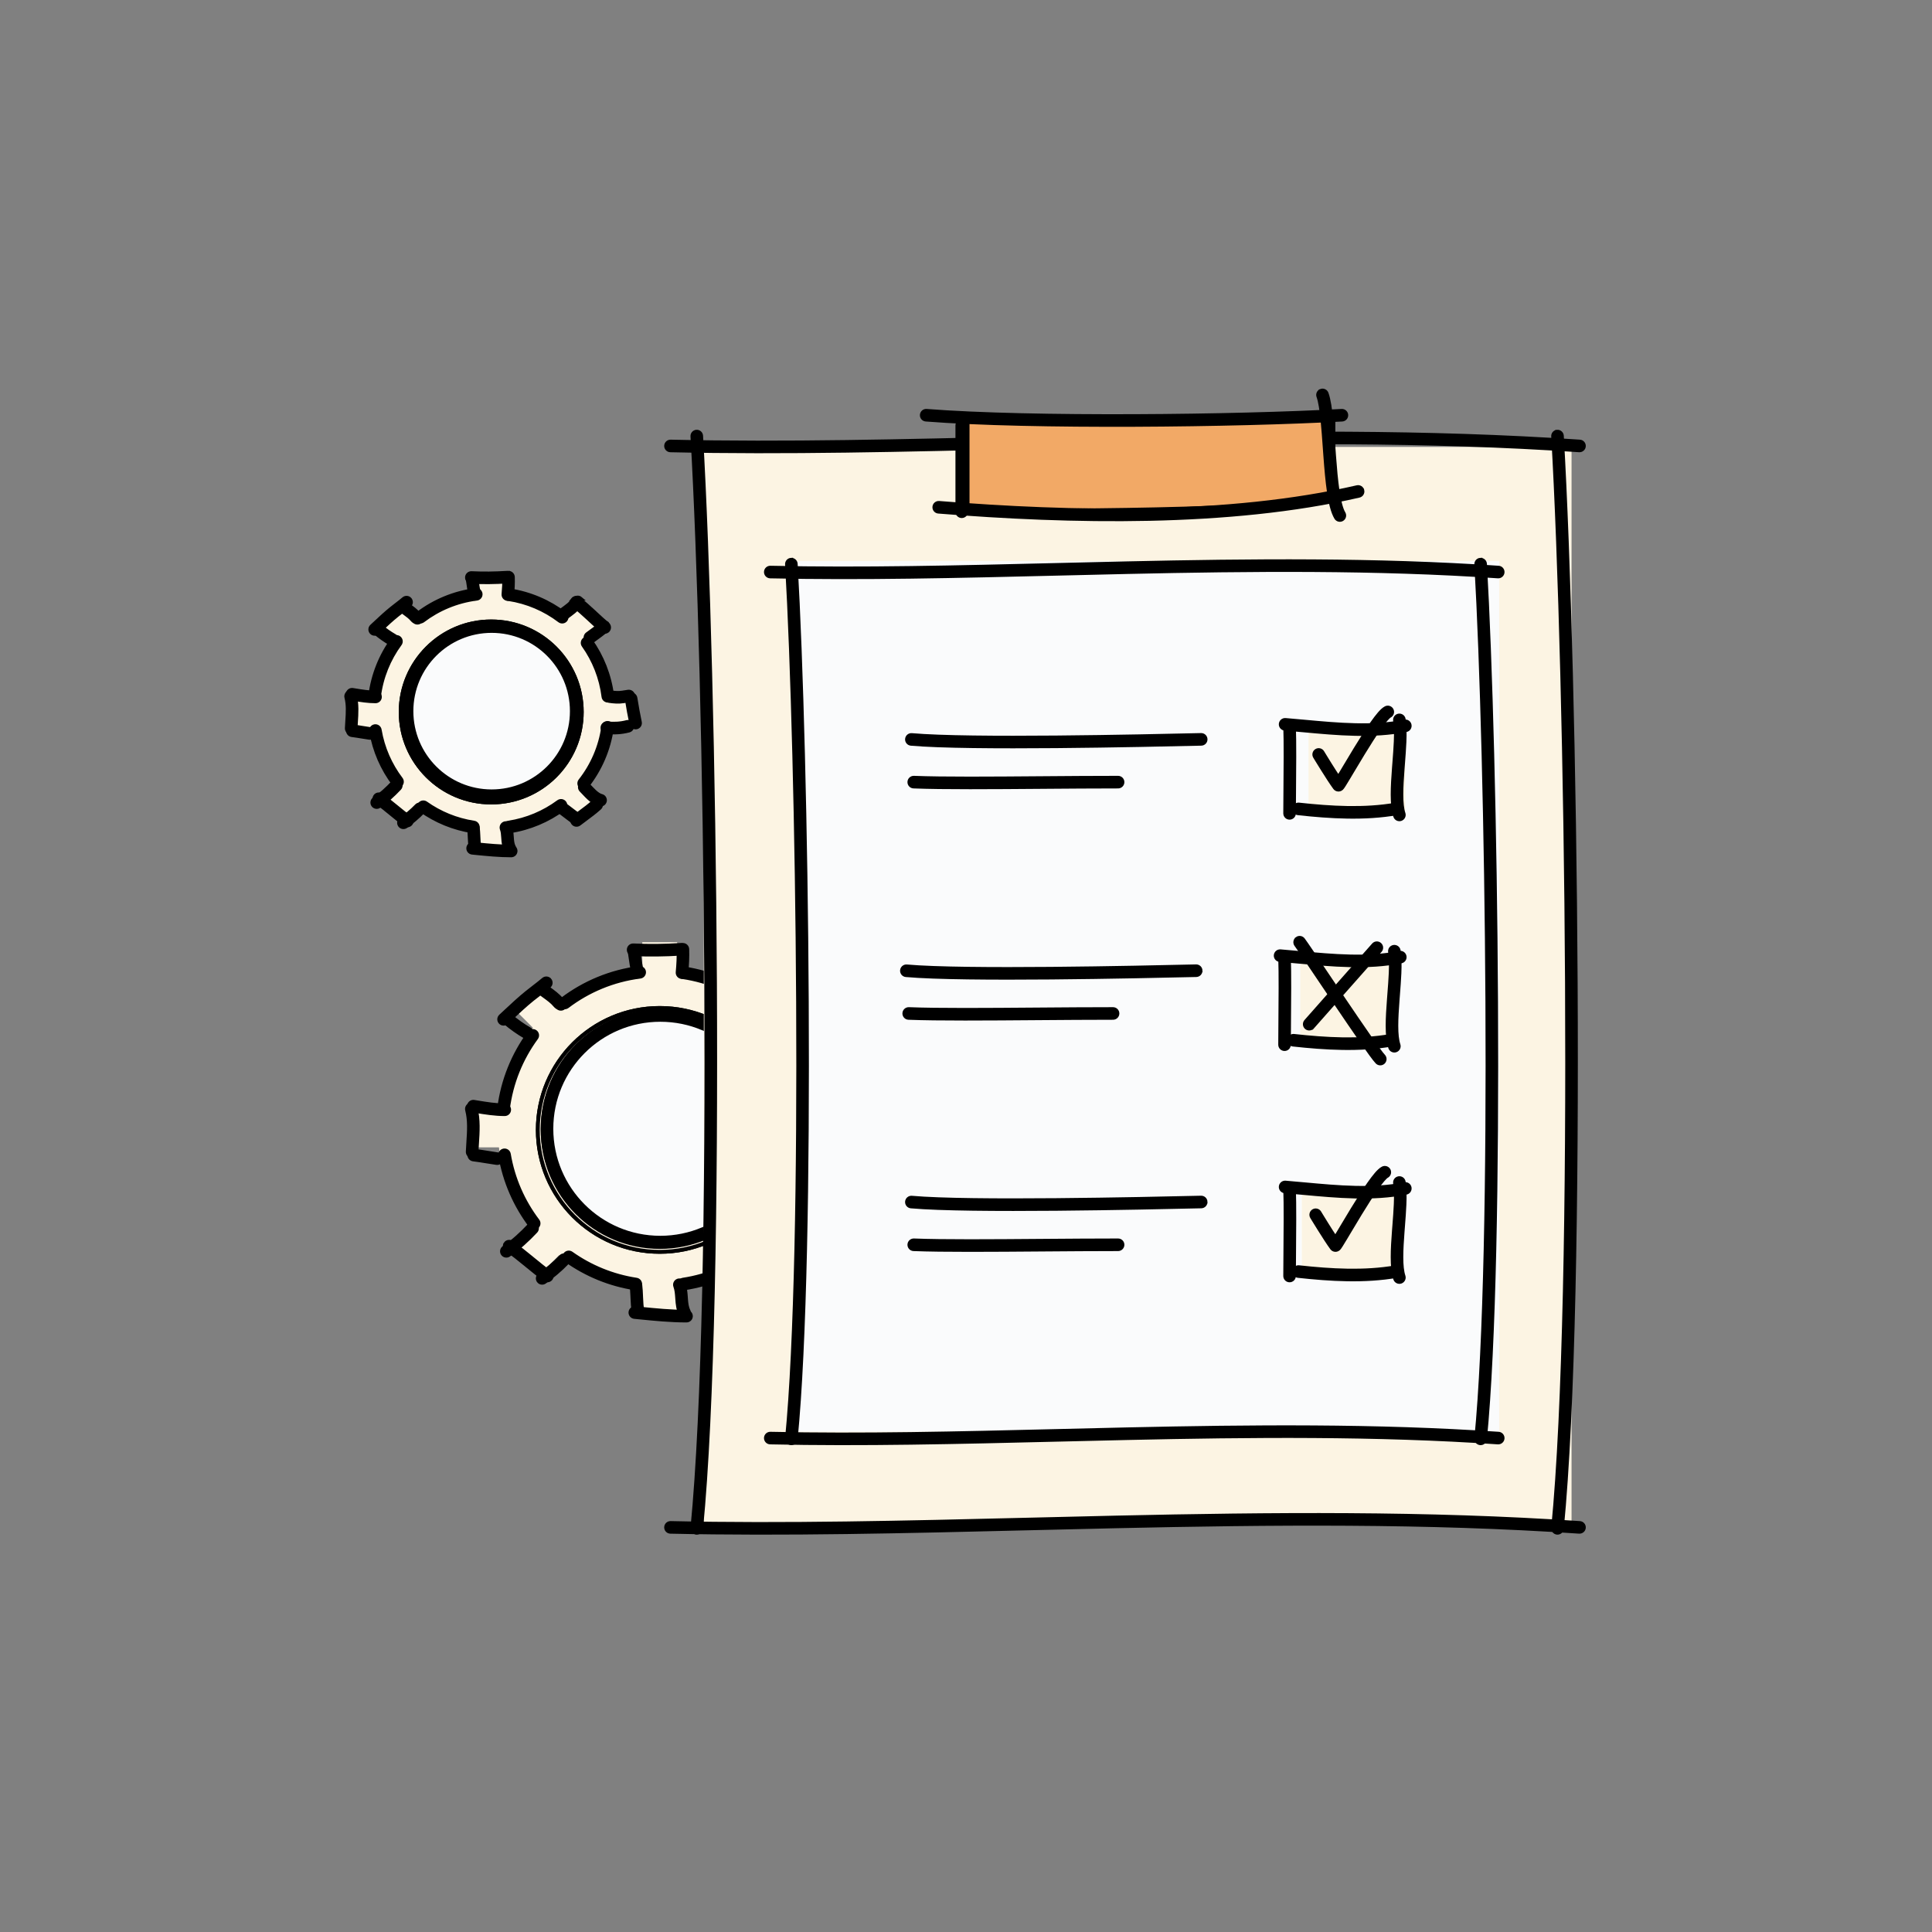 <svg fill="none" viewBox="0 0 150 150" xmlns="http://www.w3.org/2000/svg"><rect x="0" y="0" width="150" height="150" fill="#808080" stroke="none"/><path clip-rule="evenodd" d="m38.138 59.834c2.566 0 4.645-2.08 4.645-4.645 0-2.566-2.08-4.645-4.645-4.645s-4.645 2.08-4.645 4.645c0 2.566 2.08 4.645 4.645 4.645zm0 4.739c5.183 0 9.384-4.201 9.384-9.384 0-5.183-4.201-9.384-9.384-9.384s-9.384 4.201-9.384 9.384c0 5.183 4.201 9.384 9.384 9.384z" fill="#fcf4e3" fill-rule="evenodd"/><path clip-rule="evenodd" d="m39.492 52.008v-7.608h-2.708v7.608l-5.38-5.38-1.915 1.915 5.38 5.38h-7.608v2.708h7.608l-5.38 5.38 1.915 1.915 5.38-5.38v7.608h2.708v-7.609l5.38 5.38 1.915-1.915-5.38-5.38h7.608v-2.708h-7.608l5.38-5.38-1.915-1.915z" fill="#fcf4e3" fill-rule="evenodd"/><path d="m45.166 55.277c0 3.881-3.147 7.028-7.028 7.028-3.881 0-7.028-3.147-7.028-7.028 0-3.882 3.147-7.028 7.028-7.028 3.882 0 7.028 3.147 7.028 7.028z" fill="#fafbfc" stroke="#000" stroke-width=".3"/><path d="m38.138 61.928c3.673 0 6.651-2.978 6.651-6.651 0-3.673-2.978-6.651-6.651-6.651-3.673 0-6.651 2.978-6.651 6.651 0 3.673 2.978 6.651 6.651 6.651zm7.028-6.651c0 3.881-3.147 7.028-7.028 7.028-3.881 0-7.028-3.147-7.028-7.028 0-3.882 3.147-7.028 7.028-7.028 3.882 0 7.028 3.147 7.028 7.028z" fill="#fcf4e3" stroke="#000" stroke-width=".3"/><path d="m37.312 46.099c.024.185-.108.355-.293.379-1.56.198-2.991.806-4.185 1.711-.149.113-.361.084-.474-.065s-.084-.361.065-.474c1.285-.976 2.828-1.63 4.509-1.844.185-.024.355.108.379.293zm1.863.021c.028-.185.2-.312.385-.284 1.597.241 3.062.88 4.293 1.814.149.113.178.325.065.474s-.325.178-.474.065c-1.142-.867-2.502-1.46-3.984-1.683-.185-.028-.312-.2-.284-.385zm-8.194 3.404c.151.111.183.323.072.473-.864 1.177-1.442 2.578-1.631 4.098-.023.185-.192.317-.378.294-.185-.023-.317-.192-.294-.378.204-1.639.826-3.148 1.757-4.416.111-.151.323-.183.473-.073zm14.402.112c.152-.108.364-.073.472.08.883 1.243 1.474 2.709 1.671 4.297.023.185-.109.354-.294.378-.185.023-.355-.109-.378-.294-.183-1.474-.731-2.834-1.551-3.988-.108-.152-.072-.364.08-.472zm1.835 6.498c.185.026.314.197.288.382-.237 1.689-.92 3.234-1.925 4.514-.116.147-.328.172-.475.057-.147-.116-.172-.328-.057-.475.934-1.188 1.567-2.623 1.787-4.19.026-.185.197-.314.382-.288zm-18.13.251c.184-.031.359.093.39.277.24 1.42.82 2.724 1.655 3.826.113.149.084.361-.065.474s-.361.084-.474-.065c-.899-1.186-1.524-2.592-1.782-4.122-.031-.184.093-.359.278-.39zm14.742 5.941c.111.15.079.362-.071.473-1.206.892-2.632 1.505-4.182 1.741-.185.028-.357-.099-.386-.284s.099-.357.283-.386c1.438-.22 2.762-.788 3.882-1.616.15-.111.362-.08.473.071zm-11.239.113c.108-.152.32-.188.472-.08 1.089.773 2.362 1.303 3.74 1.513.185.028.312.201.284.386s-.201.312-.386.284c-1.485-.227-2.856-.798-4.029-1.63-.152-.108-.188-.32-.08-.472z" style="fill-rule:evenodd;clip-rule:evenodd;fill:#000;stroke:#000;stroke-width:.3;stroke-linecap:round;stroke-linejoin:round"/><path d="m27.001 53.847c.03-.184.204-.31.388-.28.062.01.124.02.186.03.548.09 1.056.173 1.581.173.187 0 .338.151.338.339 0 .187-.151.339-.338.339-.583 0-1.147-.092-1.688-.181-.063-.01-.125-.021-.187-.03-.185-.03-.31-.204-.28-.388z" style="fill-rule:evenodd;clip-rule:evenodd;fill:#000;stroke:#000;stroke-width:.3;stroke-linecap:round"/><path d="m27.136 53.734c.181-.046.365.063.412.244.179.7.13 1.435.086 2.098-.011.169-.022.333-.029.49-.008.187-.166.332-.353.323-.187-.008-.332-.166-.324-.353.008-.193.021-.381.033-.564.042-.649.081-1.242-.069-1.827-.046-.181.063-.365.244-.412z" style="fill-rule:evenodd;clip-rule:evenodd;fill:#000;stroke:#000;stroke-width:.3;stroke-linecap:round"/><path d="m27.023 56.694c.024-.185.193-.317.378-.293.263.033.539.078.808.121.192.031.38.061.557.087.185.026.314.198.287.383-.026.185-.198.314-.383.287-.209-.03-.404-.061-.595-.093-.252-.041-.497-.081-.76-.114-.185-.024-.317-.193-.293-.378z" style="fill-rule:evenodd;clip-rule:evenodd;fill:#000;stroke:#000;stroke-width:.3;stroke-linecap:round"/><path d="m31.001 60.73c.136.128.143.342.015.478-.481.511-.986.976-1.575 1.383-.154.106-.365.068-.471-.086-.106-.154-.068-.365.086-.471.54-.373 1.009-.803 1.467-1.29.128-.136.342-.143.478-.015z" style="fill-rule:evenodd;clip-rule:evenodd;fill:#000;stroke:#000;stroke-width:.3;stroke-linecap:round"/><path d="m29.131 61.822c.106-.154.317-.192.471-.085.397.275.771.579 1.133.875.026.021.052.043.079.064.337.277.665.545 1.007.793.151.11.185.321.076.473-.11.151-.321.185-.473.076-.36-.26-.703-.542-1.037-.816-.027-.022-.054-.044-.081-.067-.363-.297-.717-.584-1.089-.842-.154-.106-.192-.317-.085-.471z" style="fill-rule:evenodd;clip-rule:evenodd;fill:#000;stroke:#000;stroke-width:.3;stroke-linecap:round"/><path d="m32.825 62.554c.135.13.139.344.009.478-.398.414-.852.795-1.316 1.125-.152.108-.364.073-.472-.08-.108-.152-.073-.364.08-.472.434-.309.855-.663 1.22-1.042.13-.135.344-.139.479-.009z" style="fill-rule:evenodd;clip-rule:evenodd;fill:#000;stroke:#000;stroke-width:.3;stroke-linecap:round"/><path d="m36.725 63.983c.186-.021.353.113.374.299.022.194.032.387.041.572.002.036.003.071.005.106.007.149.013.292.024.435.009.125.019.187.043.243.074.172-.006.371-.178.444-.172.074-.371-.006-.445-.178-.073-.171-.086-.336-.096-.458-.012-.155-.019-.31-.026-.46-.002-.034-.003-.068-.005-.101-.009-.183-.019-.357-.038-.529-.021-.186.113-.353.299-.374z" style="fill-rule:evenodd;clip-rule:evenodd;fill:#000;stroke:#000;stroke-width:.3;stroke-linecap:round"/><path d="m36.357 65.831c.018-.186.184-.322.37-.304.096.009.191.019.286.028.904.09 1.788.177 2.677.177.187 0 .338.151.338.338 0 .187-.151.339-.338.339-.925 0-1.842-.091-2.741-.18-.096-.01-.192-.019-.288-.029-.186-.018-.322-.184-.304-.37z" style="fill-rule:evenodd;clip-rule:evenodd;fill:#000;stroke:#000;stroke-width:.3;stroke-linecap:round"/><path d="m39.157 63.933c.175-.065.37.024.436.199.108.289.129.595.146.844.002.023.003.045.005.067.02.281.045.491.135.67.084.167.016.37-.151.454s-.37.016-.454-.151c-.157-.314-.185-.651-.204-.924-.001-.016-.002-.032-.003-.048-.019-.271-.034-.482-.106-.675-.065-.175.024-.37.199-.436z" style="fill-rule:evenodd;clip-rule:evenodd;fill:#000;stroke:#000;stroke-width:.3;stroke-linecap:round"/><path d="m43.296 62.474c.115-.147.328-.173.475-.058.244.191.488.373.736.557.159.118.319.238.482.362.149.113.178.325.065.474-.113.149-.326.178-.474.065-.151-.115-.308-.232-.465-.349-.254-.189-.512-.382-.76-.576-.147-.115-.173-.328-.058-.475z" style="fill-rule:evenodd;clip-rule:evenodd;fill:#000;stroke:#000;stroke-width:.3;stroke-linecap:round"/><path d="m46.58 62.251c.125.139.114.353-.025.478-.368.331-.769.628-1.155.915-.147.109-.293.217-.433.324-.148.114-.361.085-.474-.063-.114-.148-.085-.361.063-.474.158-.121.314-.236.467-.35.377-.279.737-.547 1.08-.855.139-.125.353-.114.478.025z" style="fill-rule:evenodd;clip-rule:evenodd;fill:#000;stroke:#000;stroke-width:.3;stroke-linecap:round"/><path d="m45.12 60.877c.132-.133.346-.133.479-.001.072.072.148.153.222.231.02.021.039.042.059.062.094.1.188.197.284.286.198.183.377.303.547.346.181.045.292.229.246.41-.045.181-.229.292-.41.246-.338-.084-.619-.299-.842-.506-.114-.106-.221-.217-.317-.319-.022-.024-.044-.046-.065-.069-.072-.077-.137-.146-.2-.209-.133-.132-.133-.346-.001-.479z" style="fill-rule:evenodd;clip-rule:evenodd;fill:#000;stroke:#000;stroke-width:.3;stroke-linecap:round"/><path d="m49.076 56.303c.048.181-.059.366-.24.414-.597.159-1.162.176-1.752.125-.186-.016-.324-.18-.309-.366.016-.186.18-.324.366-.309.539.046 1.021.028 1.521-.105.181-.048.366.059.414.24z" style="fill-rule:evenodd;clip-rule:evenodd;fill:#000;stroke:#000;stroke-width:.3;stroke-linecap:round"/><path d="m49.154 54.001c.021.186-.113.353-.299.374-.095.011-.184.026-.283.043-.045.008-.093.016-.144.024-.404.065-.773.03-1.134-.022-.185-.027-.313-.198-.286-.383.027-.185.198-.313.383-.287.342.049.629.072.93.024.036-.006.075-.013.116-.019.108-.018.228-.039.344-.052.186-.021.353.113.374.299z" style="fill-rule:evenodd;clip-rule:evenodd;fill:#000;stroke:#000;stroke-width:.3;stroke-linecap:round"/><path d="m48.95 53.913c.185-.029.358.098.386.283.097.627.214 1.249.343 1.874.038.183-.08.362-.263.4-.183.038-.362-.08-.4-.263-.13-.631-.25-1.265-.349-1.907-.029-.185.098-.358.283-.386z" style="fill-rule:evenodd;clip-rule:evenodd;fill:#000;stroke:#000;stroke-width:.3;stroke-linecap:round"/><path d="m45.072 46.475c.143.121.161.334.04.477-.333.394-.752.697-1.131.972-.066.048-.131.095-.194.142-.15.111-.362.079-.473-.071-.111-.15-.079-.362.071-.473.072-.053.142-.104.212-.155.381-.277.723-.526.999-.852.121-.143.334-.161.477-.04z" style="fill-rule:evenodd;clip-rule:evenodd;fill:#000;stroke:#000;stroke-width:.3;stroke-linecap:round"/><path d="m44.471 46.548c.115-.147.328-.173.475-.058.402.314.775.652 1.137.986.061.057.122.113.183.17.3.278.595.551.903.812.142.121.16.335.039.477-.121.142-.335.16-.477.039-.32-.272-.626-.556-.927-.834-.06-.056-.12-.111-.179-.166-.361-.333-.717-.655-1.096-.951-.147-.115-.173-.328-.058-.475z" style="fill-rule:evenodd;clip-rule:evenodd;fill:#000;stroke:#000;stroke-width:.3;stroke-linecap:round"/><path d="m47.056 48.356c.16.096.212.304.116.464-.031.051-.072.116-.15.18-.247.206-.512.399-.766.583-.087.063-.173.126-.256.187-.15.111-.362.08-.473-.071-.111-.15-.079-.362.071-.473.094-.069.186-.136.277-.203.246-.179.483-.351.71-.54.002-.003.004-.007.008-.013.096-.16.304-.212.464-.116z" style="fill-rule:evenodd;clip-rule:evenodd;fill:#000;stroke:#000;stroke-width:.3;stroke-linecap:round"/><path d="m29.085 48.654c.12-.143.334-.161.477-.041.331.279.702.544 1.073.756.162.093.219.299.126.462-.093.162-.299.219-.462.126-.412-.235-.816-.525-1.174-.827-.143-.12-.161-.334-.041-.477z" style="fill-rule:evenodd;clip-rule:evenodd;fill:#000;stroke:#000;stroke-width:.3;stroke-linecap:round"/><path d="m31.823 46.532c.121.142.104.356-.039.477-.19.161-.399.322-.6.477-.128.098-.252.194-.366.286-.405.326-.786.681-1.175 1.044-.107.1-.216.201-.325.302-.137.127-.351.118-.478-.019s-.118-.351.019-.478c.103-.096.207-.193.312-.291.392-.366.796-.743 1.223-1.086.14-.113.273-.215.403-.315.186-.143.365-.281.549-.437.142-.121.356-.104.477.039z" style="fill-rule:evenodd;clip-rule:evenodd;fill:#000;stroke:#000;stroke-width:.3;stroke-linecap:round"/><path d="m31.14 46.984c.112-.15.324-.181.474-.07.047.035.098.072.151.11.244.176.536.386.756.651l0.0 0c0.0 0.0.001.001.004.004.003.002.008.006.017.011.009.005.019.011.033.019.162.093.219.299.126.462-.093.162-.299.219-.462.126-.002-.001-.004-.002-.006-.004-.055-.031-.149-.085-.232-.184-.161-.193-.365-.341-.604-.514-.06-.044-.123-.089-.188-.137-.15-.112-.181-.324-.07-.474z" style="fill-rule:evenodd;clip-rule:evenodd;fill:#000;stroke:#000;stroke-width:.3;stroke-linecap:round"/><path d="m36.596 44.578c.185-.028.357.099.386.284.015.1.03.199.044.297.045.312.088.61.156.904.042.182-.072.364-.254.406-.182.042-.364-.071-.406-.254-.075-.324-.123-.66-.169-.978-.013-.093-.026-.184-.04-.273-.028-.185.099-.357.284-.386z" style="fill-rule:evenodd;clip-rule:evenodd;fill:#000;stroke:#000;stroke-width:.3;stroke-linecap:round"/><path d="m39.691 44.79c.012.187-.13.347-.317.359-.937.059-1.853.072-2.795.026-.187-.009-.331-.168-.321-.355.009-.187.168-.331.355-.321.914.045 1.804.032 2.72-.025.187-.012.347.13.359.317z" style="fill-rule:evenodd;clip-rule:evenodd;fill:#000;stroke:#000;stroke-width:.3;stroke-linecap:round"/><path d="m39.468 44.473c.187-.007.344.139.35.326.017.479-.01.934-.052 1.396-.017.186-.182.323-.368.306-.186-.017-.323-.182-.306-.368.041-.449.066-.872.05-1.311-.007-.187.139-.344.326-.35z" style="fill-rule:evenodd;clip-rule:evenodd;fill:#000;stroke:#000;stroke-width:.3;stroke-linecap:round"/><path clip-rule="evenodd" d="m38.171 48.985c-3.44 0-6.228 2.788-6.228 6.228 0 3.44 2.788 6.228 6.228 6.228 3.44 0 6.228-2.788 6.228-6.228 0-3.44-2.788-6.228-6.228-6.228zm-6.905 6.228c0-3.814 3.092-6.905 6.905-6.905s6.905 3.092 6.905 6.905-3.091 6.905-6.905 6.905-6.905-3.091-6.905-6.905z" fill="#000" fill-rule="evenodd" stroke="#000" stroke-width=".3"/><path clip-rule="evenodd" d="m51.222 95.442c4.326 0 7.833-3.507 7.833-7.833 0-4.326-3.507-7.833-7.833-7.833-4.326 0-7.833 3.507-7.833 7.833 0 4.326 3.507 7.833 7.833 7.833zm0 4.739c6.943 0 12.572-5.628 12.572-12.571 0-6.943-5.628-12.572-12.572-12.572-6.943 0-12.572 5.628-12.572 12.572 0 6.943 5.628 12.571 12.572 12.571z" fill="#fcf4e3" fill-rule="evenodd"/><path clip-rule="evenodd" d="m52.576 84.456v-11.303h-2.708v11.302l-7.992-7.992-1.915 1.915 7.993 7.993h-11.303v2.708h11.302l-7.992 7.992 1.915 1.915 7.992-7.992v11.303h2.708v-11.303l7.992 7.992 1.915-1.915-7.992-7.992h11.302v-2.708h-11.303l7.993-7.993-1.915-1.915z" fill="#fcf4e3" fill-rule="evenodd"/><path d="m60.688 87.726c0 5.228-4.238 9.466-9.466 9.466s-9.466-4.238-9.466-9.466 4.238-9.466 9.466-9.466 9.466 4.238 9.466 9.466z" fill="#fafbfc" stroke="#000" stroke-width=".3"/><path d="m51.222 96.815c5.02 0 9.089-4.069 9.089-9.089s-4.069-9.089-9.089-9.089-9.089 4.069-9.089 9.089 4.069 9.089 9.089 9.089zm9.466-9.089c0 5.228-4.238 9.466-9.466 9.466s-9.466-4.238-9.466-9.466 4.238-9.466 9.466-9.466 9.466 4.238 9.466 9.466z" fill="#fcf4e3" stroke="#000" stroke-width=".3"/><path d="m50.001 75.445c.024.185-.108.355-.293.379-2.11.268-4.047 1.09-5.662 2.315-.149.113-.361.084-.474-.065-.113-.149-.084-.361.065-.474 1.706-1.295 3.755-2.164 5.986-2.447.185-.024.355.108.379.293zm2.723.031c.028-.185.2-.312.385-.284 2.119.319 4.065 1.169 5.698 2.408.149.113.178.325.065.474-.113.149-.325.178-.474.065-1.545-1.173-3.385-1.975-5.39-2.277-.185-.028-.312-.2-.284-.385zm-11.159 4.636c.151.111.183.323.072.473-1.169 1.593-1.951 3.487-2.207 5.545-.023.185-.192.317-.378.294s-.317-.192-.294-.378c.27-2.176 1.097-4.179 2.333-5.862.111-.151.323-.183.473-.072zm19.429.151c.152-.108.364-.072.472.08 1.173 1.65 1.957 3.596 2.218 5.704.023.185-.109.355-.294.378s-.355-.109-.378-.294c-.248-1.994-.989-3.834-2.099-5.395-.108-.152-.072-.364.08-.472zm2.376 8.726c.185.026.314.197.288.382-.315 2.242-1.221 4.293-2.556 5.992-.116.147-.328.172-.475.057s-.172-.328-.057-.475c1.263-1.607 2.12-3.548 2.418-5.668.026-.185.197-.314.382-.288zm-24.254.336c.184-.031.359.093.39.277.324 1.921 1.109 3.685 2.238 5.176.113.149.084.361-.065.474-.149.113-.361.084-.474-.065-1.193-1.575-2.023-3.44-2.366-5.472-.031-.184.093-.359.278-.39zm19.638 7.915c.111.15.08.362-.071.473-1.601 1.185-3.494 1.998-5.552 2.311-.185.029-.357-.098-.386-.283s.099-.357.283-.386c1.946-.297 3.736-1.066 5.252-2.187.15-.111.362-.08.473.071zm-14.871.149c.108-.152.32-.188.472-.08 1.474 1.045 3.195 1.763 5.059 2.047.185.028.312.201.283.386s-.201.312-.386.283c-1.971-.3-3.791-1.059-5.349-2.164-.152-.108-.188-.32-.08-.472z" style="fill-rule:evenodd;clip-rule:evenodd;fill:#000;stroke:#000;stroke-width:.3;stroke-linecap:round;stroke-linejoin:round"/><path d="m36.416 85.828c.03-.184.204-.31.388-.28.084.014.167.027.249.041.733.12 1.423.233 2.136.233.187 0 .339.152.339.339s-.152.339-.339.339c-.772 0-1.517-.122-2.243-.241-.084-.014-.167-.027-.25-.041-.185-.03-.31-.204-.28-.388z" style="fill-rule:evenodd;clip-rule:evenodd;fill:#000;stroke:#000;stroke-width:.3;stroke-linecap:round"/><path d="m36.511 85.769c.181-.046.365.063.412.244.235.918.171 1.878.112 2.765-.015.228-.03.452-.04.669-.008.187-.166.332-.353.324-.187-.008-.332-.166-.324-.353.011-.252.027-.499.043-.743.057-.873.111-1.691-.095-2.494-.046-.181.063-.365.244-.412z" style="fill-rule:evenodd;clip-rule:evenodd;fill:#000;stroke:#000;stroke-width:.3;stroke-linecap:round"/><path d="m36.445 89.637c.024-.185.193-.317.378-.293.352.045.716.104 1.074.161.257.042.511.083.753.117.185.026.314.198.287.383-.026.185-.198.314-.383.287-.274-.039-.534-.081-.791-.123-.34-.055-.674-.11-1.026-.154-.185-.024-.317-.193-.293-.378z" style="fill-rule:evenodd;clip-rule:evenodd;fill:#000;stroke:#000;stroke-width:.3;stroke-linecap:round"/><path d="m41.582 95.115c.136.128.143.342.015.478-.64.681-1.31 1.297-2.092 1.838-.154.106-.364.068-.471-.086-.106-.154-.068-.364.086-.471.732-.506 1.366-1.087 1.984-1.744.128-.136.342-.143.478-.015z" style="fill-rule:evenodd;clip-rule:evenodd;fill:#000;stroke:#000;stroke-width:.3;stroke-linecap:round"/><path d="m39.251 96.559c.106-.154.317-.192.471-.085.528.366 1.025.769 1.51 1.167.035.029.07.058.106.087.451.37.893.732 1.355 1.067.151.11.185.321.076.473-.11.151-.321.185-.473.076-.479-.347-.936-.722-1.384-1.089-.036-.03-.072-.059-.108-.089-.486-.398-.964-.785-1.466-1.134-.154-.106-.192-.317-.085-.471z" style="fill-rule:evenodd;clip-rule:evenodd;fill:#000;stroke:#000;stroke-width:.3;stroke-linecap:round"/><path d="m44.025 97.557c.135.13.139.344.009.479-.527.549-1.13 1.054-1.746 1.493-.152.108-.364.073-.472-.08-.108-.152-.072-.364.08-.472.587-.417 1.156-.896 1.651-1.41.13-.135.344-.139.479-.009z" style="fill-rule:evenodd;clip-rule:evenodd;fill:#000;stroke:#000;stroke-width:.3;stroke-linecap:round"/><path d="m49.342 99.502c.186-.021.353.113.374.299.029.256.043.511.054.759.002.047.004.094.006.141.009.199.018.393.033.587.013.167.026.268.066.363.074.171-.006.37-.178.444-.172.074-.371-.006-.444-.178-.09-.209-.106-.413-.119-.577-.016-.206-.025-.412-.034-.612-.002-.046-.004-.091-.006-.136-.012-.245-.025-.482-.051-.716-.021-.186.113-.353.299-.374z" style="fill-rule:evenodd;clip-rule:evenodd;fill:#000;stroke:#000;stroke-width:.3;stroke-linecap:round"/><path d="m48.95 101.875c.018-.186.184-.322.37-.304.128.013.256.025.384.038 1.21.12 2.4.238 3.597.238.187 0 .339.152.339.339s-.151.338-.339.338c-1.233 0-2.456-.121-3.661-.241-.129-.013-.258-.026-.386-.038-.186-.019-.322-.184-.304-.37z" style="fill-rule:evenodd;clip-rule:evenodd;fill:#000;stroke:#000;stroke-width:.3;stroke-linecap:round"/><path d="m52.627 99.429c.175-.065.37.024.436.199.138.37.166.765.189 1.1.002.03.004.06.006.089.027.375.061.678.192.94.084.167.016.371-.151.454-.167.084-.37.016-.454-.151-.199-.397-.235-.828-.262-1.195-.002-.023-.003-.047-.005-.07-.025-.357-.047-.656-.149-.93-.065-.175.024-.37.199-.436z" style="fill-rule:evenodd;clip-rule:evenodd;fill:#000;stroke:#000;stroke-width:.3;stroke-linecap:round"/><path d="m58.222 97.438c.115-.147.328-.173.475-.058.328.257.657.502.99.75.213.159.427.318.643.482.149.113.178.326.065.474s-.326.178-.474.065c-.205-.156-.415-.312-.626-.47-.339-.253-.682-.509-1.014-.768-.147-.115-.173-.328-.058-.475z" style="fill-rule:evenodd;clip-rule:evenodd;fill:#000;stroke:#000;stroke-width:.3;stroke-linecap:round"/><path d="m62.446 97.142c.125.139.114.353-.025.478-.488.44-1.019.833-1.535 1.215-.199.147-.395.293-.586.439-.148.114-.361.085-.474-.063s-.085-.361.063-.474c.209-.159.415-.313.62-.464.506-.375.996-.739 1.459-1.155.139-.125.353-.114.478.025z" style="fill-rule:evenodd;clip-rule:evenodd;fill:#000;stroke:#000;stroke-width:.3;stroke-linecap:round"/><path d="m60.658 95.309c.132-.132.346-.133.479-.001.095.095.195.201.293.306.026.028.053.057.079.085.127.135.254.267.386.389.269.249.527.426.782.49.181.045.292.229.246.41-.045.181-.229.292-.41.246-.424-.106-.784-.378-1.078-.65-.15-.139-.29-.285-.419-.422-.029-.031-.058-.061-.085-.091-.097-.104-.186-.199-.272-.284-.132-.132-.133-.346-.001-.479z" style="fill-rule:evenodd;clip-rule:evenodd;fill:#000;stroke:#000;stroke-width:.3;stroke-linecap:round"/><path d="m65.764 89.13c.048.181-.059.366-.24.414-.783.209-1.526.231-2.308.165-.186-.016-.324-.18-.309-.366.016-.186.18-.324.366-.309.731.062 1.39.039 2.076-.144.181-.048.366.059.414.24z" style="fill-rule:evenodd;clip-rule:evenodd;fill:#000;stroke:#000;stroke-width:.3;stroke-linecap:round"/><path d="m65.866 86.031c.021.186-.113.353-.299.374-.131.015-.255.036-.389.059-.06.01-.122.021-.188.032-.523.084-1.004.04-1.485-.03-.185-.027-.313-.199-.286-.384.027-.185.198-.313.383-.286.461.067.86.099 1.28.032.051-.008.104-.017.16-.027.143-.025.299-.051.45-.068.186-.021.353.113.374.299z" style="fill-rule:evenodd;clip-rule:evenodd;fill:#000;stroke:#000;stroke-width:.3;stroke-linecap:round"/><path d="m65.725 86.01c.185-.029.358.098.386.283.13.842.288 1.678.46 2.516.038.183-.08.362-.264.4-.183.038-.362-.08-.4-.264-.173-.844-.334-1.692-.466-2.549-.029-.185.098-.358.283-.386z" style="fill-rule:evenodd;clip-rule:evenodd;fill:#000;stroke:#000;stroke-width:.3;stroke-linecap:round"/><path d="m60.437 76.02c.143.121.161.334.04.477-.437.516-.984.913-1.492 1.282-.089.065-.177.129-.263.192-.15.111-.362.079-.473-.071s-.079-.362.071-.473c.095-.07.188-.138.281-.205.51-.371.981-.714 1.36-1.162.121-.143.334-.161.477-.04z" style="fill-rule:evenodd;clip-rule:evenodd;fill:#000;stroke:#000;stroke-width:.3;stroke-linecap:round"/><path d="m59.797 76.101c.115-.147.328-.173.475-.058.534.418 1.032.868 1.517 1.315.082.076.164.151.245.227.403.373.799.74 1.213 1.092.142.121.16.335.039.477-.121.142-.335.16-.477.039-.426-.362-.835-.741-1.238-1.114-.081-.075-.161-.149-.241-.223-.483-.446-.964-.88-1.475-1.28-.147-.115-.173-.328-.058-.475z" style="fill-rule:evenodd;clip-rule:evenodd;fill:#000;stroke:#000;stroke-width:.3;stroke-linecap:round"/><path d="m63.109 78.55c.16.096.212.304.116.464-.038.064-.086.138-.176.213-.328.273-.678.528-1.017.774-.118.085-.234.17-.347.254-.15.111-.362.079-.473-.071-.111-.15-.08-.362.071-.473.124-.091.246-.18.367-.269.333-.242.657-.477.965-.735.005-.005.007-.006.008-.008l0-0c.003-.004.008-.011.021-.033.096-.16.304-.212.464-.116z" style="fill-rule:evenodd;clip-rule:evenodd;fill:#000;stroke:#000;stroke-width:.3;stroke-linecap:round"/><path d="m39.182 78.925c.12-.143.334-.161.477-.041.448.377.95.737 1.455 1.025.162.093.219.299.126.462-.093.162-.299.219-.462.126-.545-.311-1.081-.696-1.555-1.095-.143-.12-.161-.334-.041-.477z" style="fill-rule:evenodd;clip-rule:evenodd;fill:#000;stroke:#000;stroke-width:.3;stroke-linecap:round"/><path d="m42.674 76.083c.121.142.104.356-.039.477-.253.215-.528.427-.795.632-.172.132-.34.262-.497.388-.546.44-1.06.919-1.582 1.406-.144.134-.288.269-.434.403-.137.127-.351.118-.478-.019-.127-.137-.118-.351.019-.478.14-.129.28-.26.421-.391.525-.49 1.062-.991 1.63-1.448.183-.147.36-.283.533-.417.252-.194.497-.382.744-.592.142-.121.356-.104.477.039z" style="fill-rule:evenodd;clip-rule:evenodd;fill:#000;stroke:#000;stroke-width:.3;stroke-linecap:round"/><path d="m41.94 76.683c.112-.15.324-.181.474-.07.066.049.136.1.208.152.326.235.702.507.988.849.013.015.026.027.104.071.162.093.219.299.126.462-.093.162-.299.219-.462.126-.002-.001-.004-.003-.006-.004-.073-.042-.184-.105-.281-.222-.225-.271-.514-.48-.835-.712-.08-.058-.162-.117-.245-.179-.15-.112-.181-.324-.069-.474z" style="fill-rule:evenodd;clip-rule:evenodd;fill:#000;stroke:#000;stroke-width:.3;stroke-linecap:round"/><path d="m49.173 73.507c.185-.028.357.099.386.284.02.133.039.264.058.393.061.419.119.825.211 1.223.042.182-.072.364-.254.406-.182.042-.364-.072-.406-.254-.099-.429-.163-.873-.224-1.298-.018-.125-.036-.249-.054-.37-.028-.185.099-.357.284-.386z" style="fill-rule:evenodd;clip-rule:evenodd;fill:#000;stroke:#000;stroke-width:.3;stroke-linecap:round"/><path d="m53.188 73.683c.012.187-.13.347-.317.359-1.251.078-2.474.096-3.732.035-.187-.009-.331-.168-.321-.355s.168-.331.355-.321c1.229.06 2.427.043 3.656-.034.187-.012.347.13.359.317z" style="fill-rule:evenodd;clip-rule:evenodd;fill:#000;stroke:#000;stroke-width:.3;stroke-linecap:round"/><path d="m53.008 73.365c.187-.007.344.139.35.326.023.635-.014 1.239-.07 1.856-.017.186-.182.323-.368.306-.186-.017-.323-.181-.306-.368.055-.604.088-1.176.067-1.77-.007-.187.139-.344.326-.35z" style="fill-rule:evenodd;clip-rule:evenodd;fill:#000;stroke:#000;stroke-width:.3;stroke-linecap:round"/><path clip-rule="evenodd" d="m51.267 79.179c-4.672 0-8.459 3.787-8.459 8.459s3.787 8.459 8.459 8.459 8.459-3.787 8.459-8.459-3.787-8.459-8.459-8.459zm-9.136 8.459c0-5.045 4.09-9.136 9.136-9.136s9.136 4.09 9.136 9.136-4.09 9.136-9.136 9.136-9.136-4.09-9.136-9.136z" fill="#000" fill-rule="evenodd" stroke="#000" stroke-width=".3"/><path d="m54.643 34.699h67.372v83.613h-67.372z" fill="#fcf4e3"/><path d="m61.93 43.557h54.466v67.595h-54.466z" fill="#fafbfc"/><path d="m101.594 56.575h7.515v6.362h-7.515z" fill="#fcf4e3"/><path d="m100.949 74.401h7.514v6.362h-7.514z" fill="#fcf4e3"/><path d="m101.076 92.269h7.515v6.362h-7.515z" fill="#fcf4e3"/><g stroke="#000" stroke-width=".3"><path clip-rule="evenodd" d="m79.921 34.697c-9.617.234-19.019.464-27.872.265-.187-.004-.335-.159-.331-.346s.159-.335.346-.331c8.836.199 18.218-.03 27.834-.265 2.242-.055 4.497-.11 6.761-.16 11.966-.264 24.17-.387 35.997.425.186.013.327.174.314.361s-.174.327-.361.315c-11.793-.809-23.971-.687-35.935-.423-2.26.05-4.512.105-6.753.159z" fill="#000" fill-rule="evenodd" stroke-linecap="round"/><path clip-rule="evenodd" d="m79.921 118.659c-9.617.235-19.019.464-27.872.265-.187-.004-.335-.159-.331-.346s.159-.335.346-.331c8.836.199 18.218-.03 27.834-.264 2.242-.055 4.497-.11 6.761-.16 11.966-.264 24.17-.387 35.997.425.186.013.327.174.314.361-.013.186-.174.327-.361.314-11.793-.809-23.971-.687-35.935-.423-2.26.05-4.512.105-6.753.159z" fill="#000" fill-rule="evenodd" stroke-linecap="round"/><path clip-rule="evenodd" d="m120.904 33.518c.187-.011.347.132.358.318 1.074 18.443 1.794 66.528-.001 84.858-.019.186-.184.322-.37.304-.186-.019-.322-.184-.304-.37 1.79-18.276 1.073-66.318-.001-84.752-.011-.187.131-.347.318-.357z" fill="#000" fill-rule="evenodd" stroke-linecap="round"/><path clip-rule="evenodd" d="m54.078 33.518c.187-.011.347.132.357.318 1.074 18.443 1.794 66.528-.001 84.858-.018.186-.184.322-.37.304-.186-.019-.322-.184-.304-.37 1.79-18.276 1.073-66.318-.001-84.752-.011-.187.132-.347.318-.357z" fill="#000" fill-rule="evenodd" stroke-linecap="round"/><path clip-rule="evenodd" d="m82.122 44.54c-7.701.188-15.233.371-22.325.212-.187-.004-.335-.159-.331-.346s.159-.335.346-.331c7.074.159 14.586-.024 22.286-.212 1.796-.044 3.602-.088 5.415-.128 9.583-.211 19.359-.31 28.833.34.186.013.327.174.314.361s-.174.327-.361.315c-9.441-.648-19.19-.55-28.771-.339-1.809.04-3.613.084-5.407.128z" fill="#000" fill-rule="evenodd" stroke-linecap="round"/><path clip-rule="evenodd" d="m82.122 111.778c-7.701.188-15.233.372-22.325.212-.187-.004-.335-.159-.331-.346s.159-.335.346-.33c7.074.159 14.586-.025 22.286-.212 1.796-.044 3.602-.088 5.415-.128 9.583-.211 19.359-.31 28.833.34.186.013.327.175.314.361-.013.187-.174.327-.361.315-9.441-.648-19.19-.551-28.771-.339-1.809.04-3.613.084-5.407.127z" fill="#000" fill-rule="evenodd" stroke-linecap="round"/><path clip-rule="evenodd" d="m114.936 43.462c.187-.011.347.132.358.318.86 14.77 1.437 53.281-.001 67.965-.018.186-.184.322-.37.304s-.322-.184-.304-.37c1.433-14.63.859-53.098-.001-67.86-.011-.187.132-.347.318-.358z" fill="#000" fill-rule="evenodd" stroke-linecap="round"/><path clip-rule="evenodd" d="m61.421 43.462c.187-.011.347.132.358.318.86 14.77 1.437 53.281-.001 67.965-.018.186-.184.322-.37.304-.186-.018-.322-.184-.304-.37 1.433-14.63.859-53.098-.001-67.86-.011-.187.132-.347.318-.358z" fill="#000" fill-rule="evenodd" stroke-linecap="round"/><path d="m75.122 39.626v-7.101h28.404v5.897c-1.734 1.155-19.658 1.284-28.404 1.204z" fill="#f2a966"/><path clip-rule="evenodd" d="m74.67 32.688c.187 0 .338.151.338.339v6.706c0 .187-.151.338-.338.338-.187 0-.339-.151-.339-.338v-6.706c0-.187.151-.339.339-.339z" fill="#000" fill-rule="evenodd" stroke-linecap="round"/><path clip-rule="evenodd" d="m71.572 32.211c.015-.186.178-.326.364-.311 8.127.637 24.139.449 32.231-0.0.186-.01.346.133.356.319.011.187-.132.346-.319.357-8.107.45-24.152.64-32.321-.001-.186-.015-.326-.177-.311-.364z" fill="#000" fill-rule="evenodd" stroke-linecap="round"/><path clip-rule="evenodd" d="m105.773 38.08c.042.182-.072.364-.254.406-10.089 2.328-22.445 2.062-32.664 1.236-.186-.015-.325-.178-.31-.365.015-.186.178-.325.365-.31 10.204.825 22.474 1.083 32.457-1.221.182-.042.364.072.406.254z" fill="#000" fill-rule="evenodd" stroke-linecap="round"/><path clip-rule="evenodd" d="m102.563 30.343c.175-.064.37.027.434.203.171.471.277 1.214.36 2.047.063.637.115 1.352.167 2.079.017.235.034.471.051.707.072.968.153 1.919.272 2.723.122.82.277 1.428.469 1.749.096.16.044.368-.116.464-.16.096-.368.044-.464-.116-.27-.45-.438-1.184-.558-1.998-.124-.83-.206-1.804-.278-2.772-.018-.24-.035-.479-.052-.716-.052-.724-.102-1.427-.165-2.053-.083-.842-.185-1.502-.323-1.882-.064-.176.027-.37.203-.434z" fill="#000" fill-rule="evenodd" stroke-linecap="round"/><path clip-rule="evenodd" d="m93.599 57.397c.004.187-.144.342-.331.346-4.552.103-17.968.406-22.539.003-.186-.017-.324-.181-.307-.367.016-.186.181-.324.367-.307 4.522.399 17.886.098 22.464-.006.187-.004.342.144.346.331z" fill="#000" fill-rule="evenodd" stroke-linecap="round"/><path clip-rule="evenodd" d="m80.92 61.095c-3.914.03-7.719.06-9.99-.032-.187-.007-.332-.165-.325-.352s.165-.332.352-.325c2.255.091 6.028.061 9.93.031 2.002-.016 4.038-.031 5.921-.031.187 0 .339.152.339.339s-.152.339-.339.339c-1.865 0-3.891.016-5.888.031z" fill="#000" fill-rule="evenodd" stroke-linecap="round"/><path clip-rule="evenodd" d="m100.109 56.014c.187-.007.344.139.351.325.047 1.222.027 3.49.012 5.18-.006.667-.011 1.243-.011 1.63 0 .187-.152.339-.339.339-.187 0-.338-.151-.338-.338-0-.4.005-.988.011-1.663.015-1.686.035-3.917-.011-5.122-.007-.187.139-.344.325-.351z" fill="#000" fill-rule="evenodd" stroke-linecap="round"/><path clip-rule="evenodd" d="m99.439 56.21c.015-.186.179-.325.365-.31.495.04.992.086 1.492.132 2.605.24 5.264.485 7.747-.012.183-.037.361.082.398.266.036.183-.082.362-.266.398-2.588.518-5.365.261-7.967.02-.493-.046-.98-.091-1.459-.13-.186-.015-.325-.179-.31-.365z" fill="#000" fill-rule="evenodd" stroke-linecap="round"/><path clip-rule="evenodd" d="m108.751 62.746c.032.184-.091.359-.275.391-2.541.442-5.186.277-7.699.003-.186-.02-.32-.187-.3-.373.02-.186.187-.32.373-.3 2.501.272 5.067.428 7.51.003.184-.032.359.091.391.276z" fill="#000" fill-rule="evenodd" stroke-linecap="round"/><path clip-rule="evenodd" d="m108.591 55.558c.184-.031.359.093.391.277.084.495.087 1.113.059 1.768-.022.532-.067 1.105-.111 1.676-.01.136-.021.271-.031.405-.053.707-.098 1.395-.097 2.005.001.617.049 1.122.167 1.474.059.177-.037.369-.214.428-.178.059-.369-.037-.428-.214-.153-.46-.201-1.054-.202-1.687-.001-.639.046-1.351.099-2.057.011-.138.021-.275.032-.412.044-.57.087-1.128.109-1.647.028-.646.021-1.205-.051-1.625-.031-.184.093-.359.277-.391z" fill="#000" fill-rule="evenodd" stroke-linecap="round"/><path clip-rule="evenodd" d="m93.209 75.358c.004.187-.144.342-.331.346-4.552.103-17.968.407-22.538.003-.186-.016-.324-.181-.307-.367.017-.186.181-.324.367-.307 4.522.399 17.886.098 22.464-.006.187-.004.342.144.346.331z" fill="#000" fill-rule="evenodd" stroke-linecap="round"/><path clip-rule="evenodd" d="m80.529 79.055c-3.914.03-7.719.06-9.99-.031-.187-.007-.332-.165-.325-.352s.165-.332.352-.325c2.255.091 6.028.061 9.93.031 2.002-.016 4.038-.031 5.921-.031.187 0 .339.151.339.339 0 .187-.151.338-.339.338-1.865 0-3.891.016-5.888.031z" fill="#000" fill-rule="evenodd" stroke-linecap="round"/><path clip-rule="evenodd" d="m99.719 73.974c.187-.007.344.139.351.325.046 1.222.026 3.49.011 5.18-.006.667-.011 1.243-.011 1.63 0 .187-.151.339-.338.339-.187 0-.339-.151-.339-.338-0-.4.005-.988.011-1.663.015-1.686.035-3.917-.011-5.122-.007-.187.139-.344.325-.351z" fill="#000" fill-rule="evenodd" stroke-linecap="round"/><path clip-rule="evenodd" d="m99.049 74.169c.015-.186.179-.325.365-.31.494.04.992.086 1.492.132 2.604.24 5.264.485 7.746-.012.183-.037.362.082.398.266.037.183-.082.362-.265.398-2.589.518-5.365.261-7.967.02-.494-.046-.981-.091-1.459-.13-.186-.015-.325-.179-.31-.365z" fill="#000" fill-rule="evenodd" stroke-linecap="round"/><path clip-rule="evenodd" d="m108.36 80.705c.032.184-.091.359-.275.392-2.54.442-5.185.277-7.699.003-.185-.02-.32-.187-.3-.373.021-.186.188-.32.374-.3 2.5.272 5.067.428 7.509.003.184-.032.359.091.391.275z" fill="#000" fill-rule="evenodd" stroke-linecap="round"/><path clip-rule="evenodd" d="m108.201 73.517c.184-.031.359.093.39.277.084.495.088 1.113.06 1.768-.023.532-.067 1.105-.111 1.676-.011.136-.021.271-.031.405-.053.707-.099 1.395-.098 2.005.001.617.05 1.122.168 1.474.059.177-.037.369-.215.428-.177.059-.369-.037-.428-.214-.153-.459-.201-1.054-.202-1.687-.001-.639.046-1.351.1-2.057.01-.138.021-.275.031-.412.044-.57.088-1.128.11-1.647.027-.646.02-1.205-.051-1.625-.031-.184.092-.359.277-.391z" fill="#000" fill-rule="evenodd" stroke-linecap="round"/><path clip-rule="evenodd" d="m93.598 93.316c.004.187-.144.342-.331.346-4.552.103-17.968.407-22.538.003-.186-.016-.324-.181-.307-.367.017-.186.181-.324.367-.307 4.522.399 17.886.098 22.464-.006.187-.004.342.144.346.331z" fill="#000" fill-rule="evenodd" stroke-linecap="round"/><path clip-rule="evenodd" d="m80.92 97.014c-3.914.03-7.719.06-9.99-.031-.187-.007-.332-.165-.325-.352.007-.187.165-.332.352-.325 2.255.091 6.028.061 9.93.031 2.002-.015 4.038-.031 5.921-.031.187 0 .339.151.339.338 0 .187-.152.339-.339.339-1.865 0-3.891.016-5.888.031z" fill="#000" fill-rule="evenodd" stroke-linecap="round"/><path clip-rule="evenodd" d="m100.109 91.933c.187-.007.344.139.351.325.047 1.222.027 3.49.012 5.18-.006.667-.011 1.243-.011 1.63 0 .187-.152.339-.339.339-.187 0-.338-.151-.338-.338-0-.4.005-.988.011-1.663.015-1.686.035-3.917-.011-5.122-.007-.187.139-.344.325-.351z" fill="#000" fill-rule="evenodd" stroke-linecap="round"/><path clip-rule="evenodd" d="m99.439 92.128c.015-.186.179-.325.365-.31.494.04.992.086 1.492.132 2.604.24 5.264.485 7.746-.012.184-.037.362.082.399.266.036.183-.083.362-.266.398-2.588.518-5.365.261-7.967.02-.493-.046-.981-.091-1.459-.13-.186-.015-.325-.179-.31-.365z" fill="#000" fill-rule="evenodd" stroke-linecap="round"/><path clip-rule="evenodd" d="m108.751 98.665c.032.184-.091.359-.275.392-2.541.442-5.186.277-7.699.003-.186-.02-.32-.187-.3-.373.02-.186.187-.32.373-.3 2.501.272 5.067.428 7.51.003.184-.032.359.091.391.276z" fill="#000" fill-rule="evenodd" stroke-linecap="round"/><path clip-rule="evenodd" d="m108.591 91.477c.184-.031.359.093.39.277.085.495.088 1.113.06 1.768-.023.532-.067 1.105-.111 1.676-.01.136-.021.271-.031.405-.053.707-.099 1.395-.098 2.005.001.617.05 1.122.168 1.474.059.177-.037.369-.214.428-.178.059-.369-.037-.429-.214-.153-.46-.2-1.054-.201-1.687-.002-.639.046-1.351.099-2.057.01-.138.021-.275.032-.412.044-.57.087-1.128.109-1.647.027-.646.021-1.205-.051-1.625-.031-.184.093-.359.277-.391z" fill="#000" fill-rule="evenodd" stroke-linecap="round"/></g><path clip-rule="evenodd" d="m108.05 55.124c.084.167.016.37-.151.454-.038.019-.138.1-.299.287-.15.175-.327.408-.521.684-.387.551-.829 1.25-1.25 1.94-.318.52-.622 1.03-.88 1.463-.084.141-.163.274-.236.396-.148.248-.273.455-.364.598-.044.07-.085.132-.118.176-.014.019-.037.05-.064.076-.009.01-.044.044-.097.071-.026.013-.089.04-.172.036-.102-.005-.196-.056-.256-.138-.255-.345-.645-.953-.965-1.466-.162-.258-.308-.496-.414-.668-.053-.086-.095-.157-.125-.205l-.034-.056-.012-.02.29-.175.289-.175.012.019.034.056c.029.048.071.118.124.203.105.172.249.407.409.663.216.344.455.72.66 1.026.065-.105.139-.229.222-.368.072-.121.151-.252.234-.392.258-.434.565-.949.885-1.472.423-.692.875-1.406 1.275-1.976.199-.284.39-.538.561-.737.16-.186.337-.365.509-.451.167-.084.371-.016.454.151zm-5.843 3.162c.16-.097.368-.045.464.115l-.289.175-.29.175c-.097-.16-.045-.368.115-.465z" fill="#000" fill-rule="evenodd"/><path d="m102.092 58.751.29-.175.289-.175m-.579.35c-.097-.16-.045-.368.115-.465s.368-.045.464.115m-.579.35.012.02.034.056c.03.049.072.119.125.205.106.173.252.41.414.668.32.513.71 1.121.965 1.466.06.082.154.132.256.138.083.004.146-.023.172-.036.053-.026.088-.061.097-.071.027-.027.05-.057.064-.076.033-.044.074-.106.118-.176.091-.143.216-.35.364-.598.073-.122.152-.255.236-.396.258-.433.562-.943.88-1.463.421-.689.863-1.388 1.25-1.94.194-.276.371-.509.521-.684.161-.187.261-.268.299-.287.167-.084.235-.287.151-.454-.083-.167-.287-.235-.454-.151-.172.086-.349.265-.509.451-.171.199-.362.452-.561.737-.4.569-.852 1.283-1.275 1.976-.32.523-.627 1.038-.885 1.472-.083.14-.162.272-.234.392-.083.139-.157.263-.222.368-.205-.307-.444-.682-.66-1.026-.16-.256-.304-.491-.409-.663-.053-.086-.095-.155-.124-.203l-.034-.056-.012-.019" stroke="#000" stroke-linecap="round" stroke-width=".3"/><path clip-rule="evenodd" d="m107.82 90.862c.083.167.015.37-.152.454-.038.019-.137.1-.299.287-.15.175-.326.408-.52.684-.388.551-.83 1.25-1.251 1.94-.318.52-.622 1.03-.879 1.463-.084.141-.163.274-.236.396-.149.248-.274.455-.365.598-.044.07-.085.132-.117.176-.015.019-.037.05-.064.076-.01.01-.045.044-.097.071-.027.013-.089.04-.173.036-.102-.005-.196-.056-.256-.138-.255-.345-.645-.953-.965-1.466-.162-.258-.308-.496-.414-.668-.052-.086-.095-.157-.125-.205l-.034-.056-.012-.02.29-.175.29-.175.011.019.034.056c.029.048.072.118.124.203.105.171.25.407.41.663.215.344.454.72.66 1.026.064-.106.138-.229.221-.368.073-.121.151-.252.234-.392.259-.434.565-.949.885-1.472.424-.692.875-1.406 1.275-1.976.2-.284.39-.538.561-.737.161-.186.337-.365.509-.451.168-.084.371-.016.455.151zm-5.844 3.162c.16-.097.368-.045.465.115l-.29.175-.29.175c-.096-.16-.045-.368.115-.465z" fill="#000" fill-rule="evenodd"/><path d="m101.861 94.489.29-.175.29-.175m-.58.35c-.096-.16-.045-.368.115-.465s.368-.045.465.115m-.58.35.012.02.034.056c.03.049.073.119.125.205.106.173.252.41.414.668.32.513.71 1.121.965 1.466.06.082.154.132.256.138.084.004.146-.023.173-.036.052-.026.087-.061.097-.071.027-.027.049-.057.064-.076.032-.044.073-.106.117-.176.091-.143.216-.35.365-.598.073-.122.152-.255.236-.396.257-.433.561-.943.879-1.463.421-.689.863-1.388 1.251-1.94.194-.276.37-.509.52-.684.162-.187.261-.268.299-.287.167-.084.235-.287.152-.454-.084-.167-.287-.235-.455-.151-.172.086-.348.265-.509.451-.171.199-.361.452-.561.737-.4.569-.851 1.283-1.275 1.976-.32.523-.626 1.038-.885 1.472-.083.14-.161.272-.234.392-.083.139-.157.263-.221.368-.206-.307-.445-.682-.66-1.026-.16-.256-.305-.491-.41-.663-.052-.086-.095-.155-.124-.203l-.034-.056-.011-.019" stroke="#000" stroke-linecap="round" stroke-width=".3"/><path clip-rule="evenodd" d="m107.123 73.325c.14.124.153.338.029.478-1.334 1.506-2.647 2.99-3.626 4.099-.49.554-.896 1.014-1.18 1.335l-.445.504-.254-.224-.254-.224.445-.504c.284-.322.691-.781 1.18-1.336.98-1.108 2.293-2.593 3.628-4.099.123-.14.337-.153.477-.029zm-5.7 6.446c-.141-.124-.154-.338-.03-.478l.254.224.253.224c-.123.14-.337.153-.477.03z" fill="#000" fill-rule="evenodd"/><path d="m101.647 79.518.254.224.445-.504c.284-.321.69-.781 1.18-1.335.979-1.108 2.292-2.593 3.626-4.099.124-.14.111-.354-.029-.478s-.354-.111-.477.029c-1.335 1.506-2.648 2.991-3.628 4.099-.489.554-.896 1.014-1.18 1.336l-.445.504m.254.224-.254-.224m.254.224.253.224c-.123.14-.337.153-.477.03-.141-.124-.154-.338-.03-.478" stroke="#000" stroke-linecap="round" stroke-width=".3"/><path d="m100.702 72.882c.149-.112.362-.081.473.069.213.286.953 1.386 1.853 2.723.396.589.824 1.224 1.251 1.856.701 1.038 1.404 2.072 1.975 2.891.286.41.537.764.738 1.038.206.281.347.46.416.532.13.135.125.349-.01.479s-.349.125-.479-.01c-.105-.11-.271-.326-.472-.599-.206-.281-.461-.64-.748-1.052-.574-.824-1.28-1.861-1.981-2.899-.439-.649-.874-1.296-1.276-1.892-.888-1.32-1.607-2.389-1.81-2.661-.111-.15-.08-.362.07-.474z" style="fill-rule:evenodd;clip-rule:evenodd;fill:#000;stroke:#000;stroke-width:.3;stroke-linecap:round"/></svg>